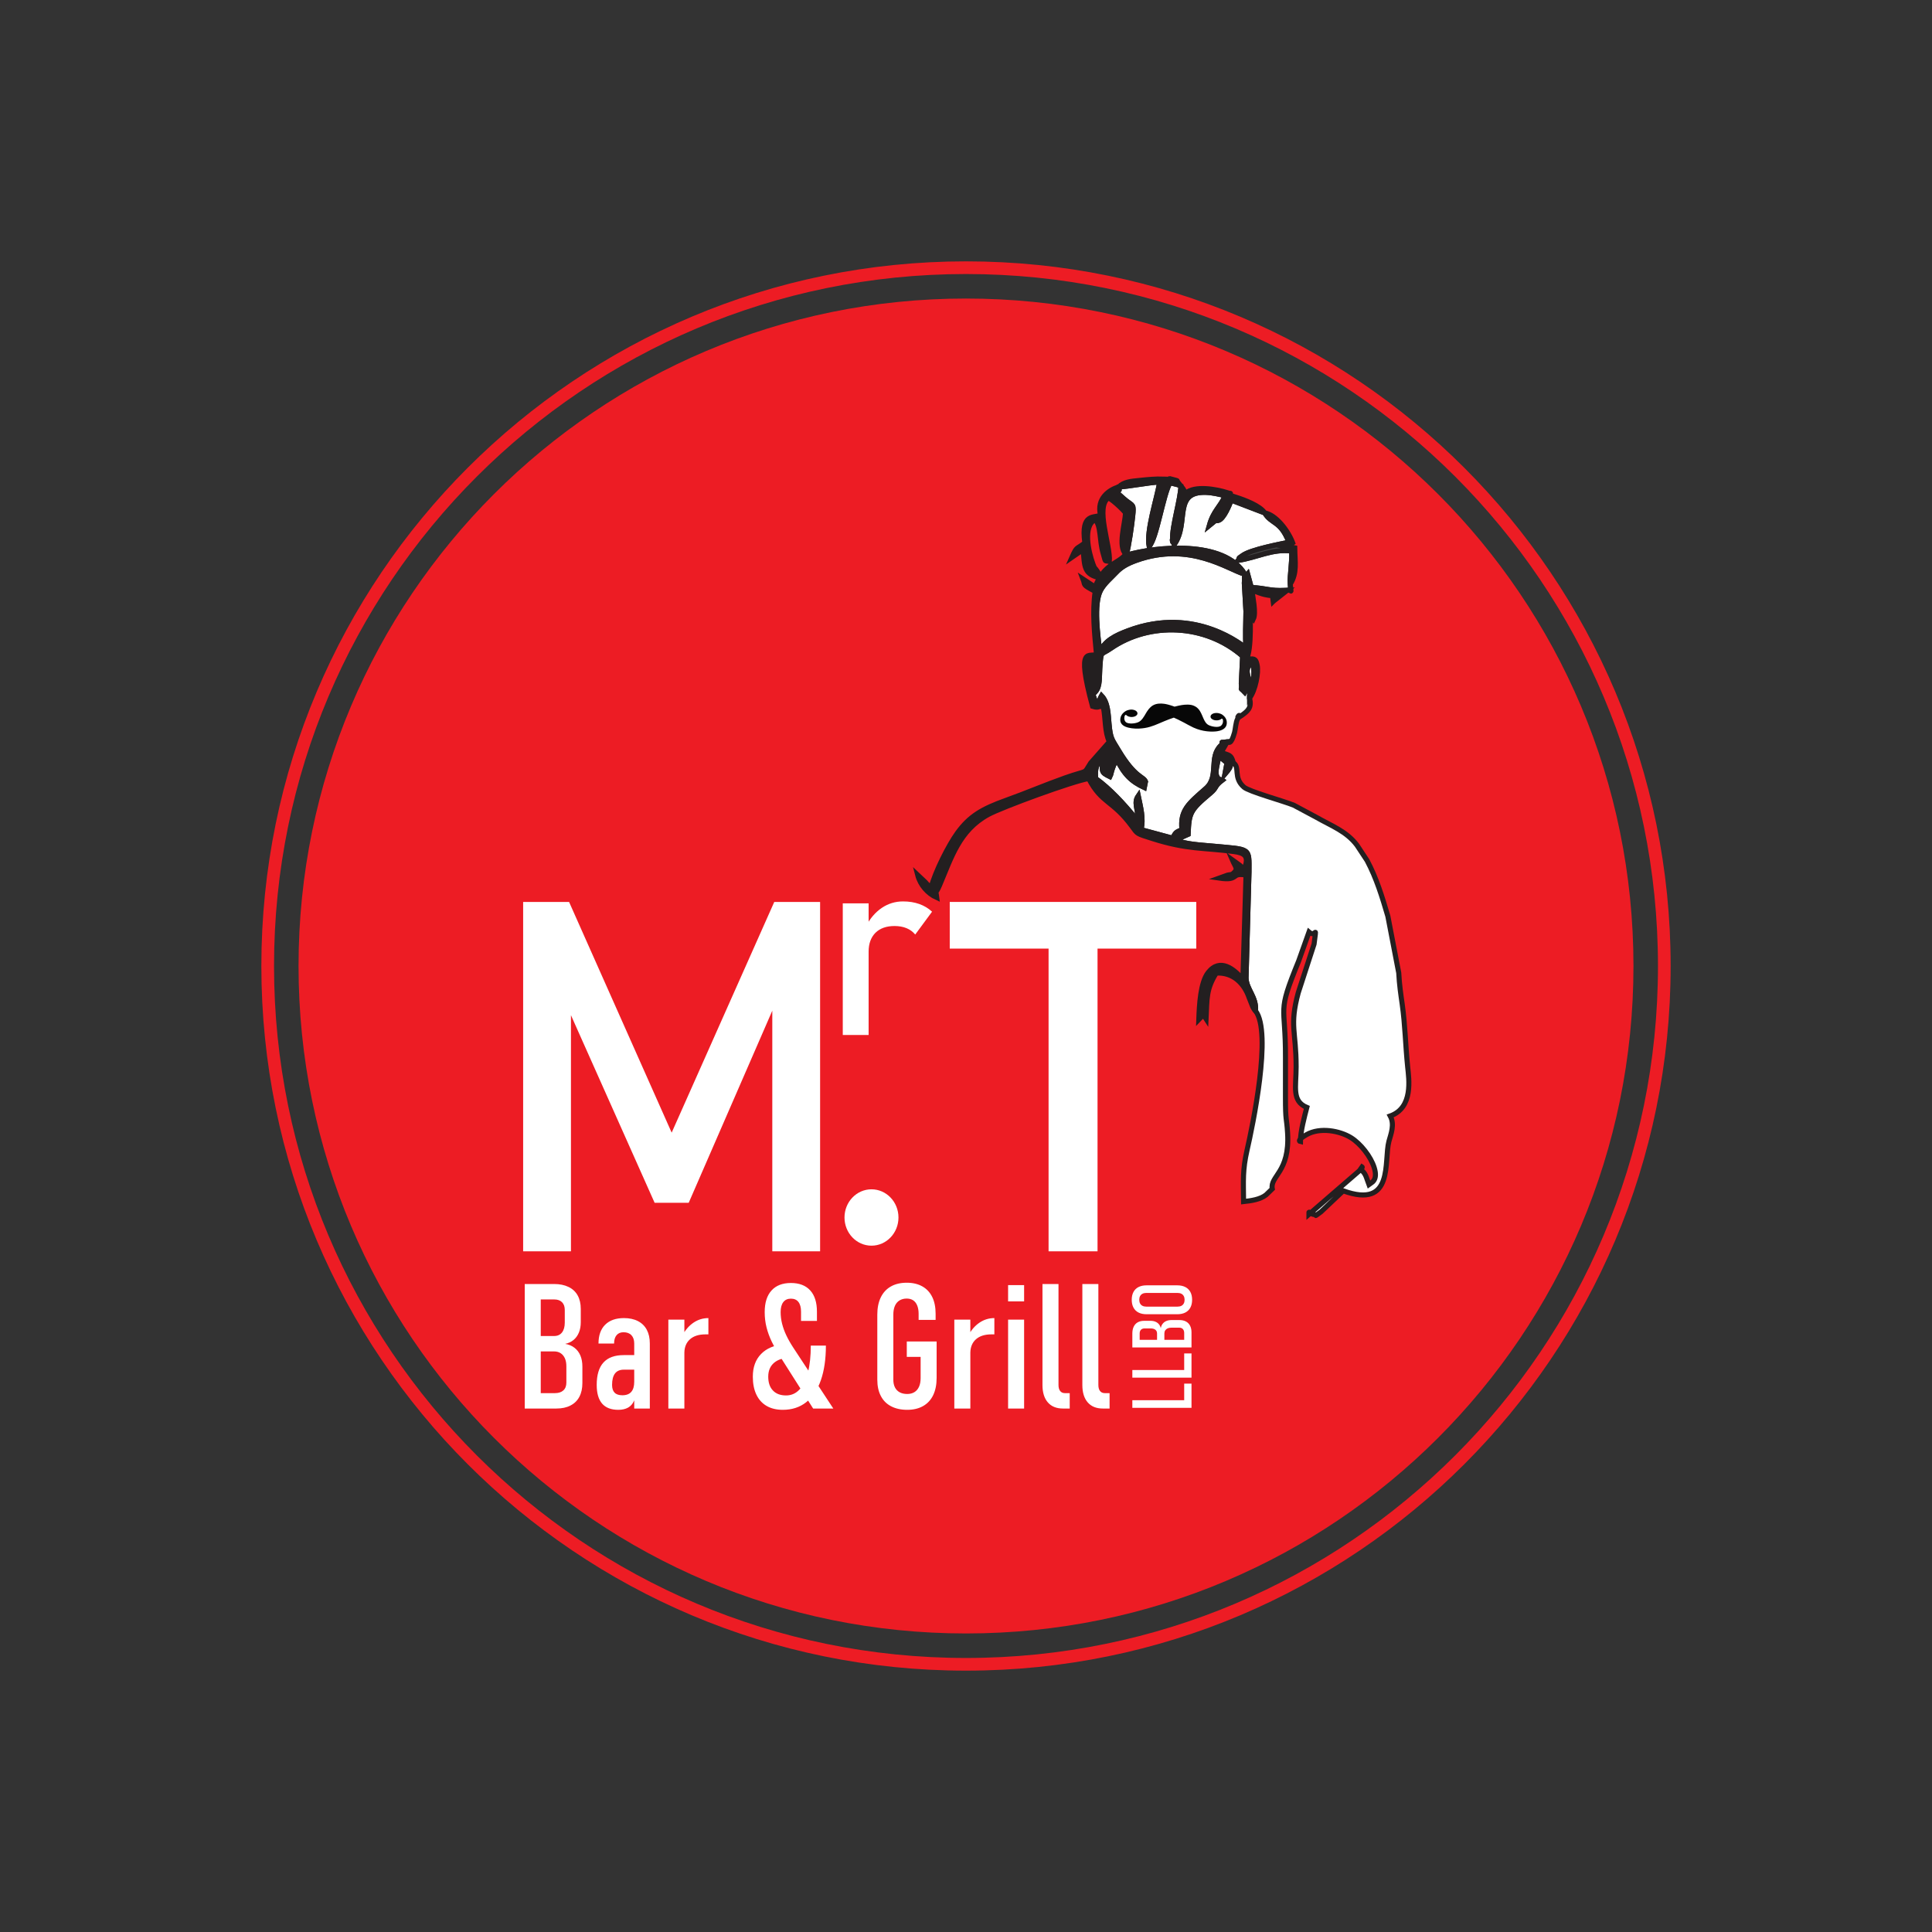 <svg xmlns="http://www.w3.org/2000/svg" xmlns:xlink="http://www.w3.org/1999/xlink" version="1.1" width="216" height="216" viewBox="0 0 216 216">
<rect x="0" y="0" width="216" height="216" fill="#333333" stroke="none"/>
<g id="layer_1" data-name="Layer 1">
<path transform="matrix(1,0,0,-1,0,216)" d="M108 182.624C149.214 182.624 182.624 149.214 182.624 108 182.624 66.787 149.214 33.377 108 33.377 66.787 33.377 33.377 66.787 33.377 108 33.377 149.214 66.787 182.624 108 182.624" fill="#ed1c24" fill-rule="evenodd"/>
<path transform="matrix(1,0,0,-1,0,216)" d="M86.564 115.162H91.689V76.101H86.344V105.351L86.619 103.636 77 81.53H73.186L63.568 103.096 63.833 105.351V76.101H58.488V115.162H63.623L75.093 89.369Z" fill="#ffffff"/>
<path transform="matrix(1,0,0,-1,0,216)" d="M94.223 115.006H97.113V100.285H94.223ZM102.322 111.516C102.066 111.831 101.741 112.068 101.354 112.228 100.967 112.388 100.522 112.47 100.008 112.47 99.093 112.47 98.382 112.213 97.873 111.71 97.37 111.201 97.113 110.5 97.113 109.604L96.818 112.441C97.273 113.317 97.859 113.999 98.575 114.489 99.297 114.978 100.091 115.22 100.957 115.22 101.63 115.22 102.24 115.123 102.782 114.929 103.325 114.735 103.799 114.45 104.205 114.072Z" fill="#ffffff"/>
<path transform="matrix(1,0,0,-1,0,216)" d="M59.798 60.246H62.049C62.451 60.246 62.764 60.35 62.985 60.553 63.21 60.759 63.32 61.047 63.32 61.426V63.243C63.32 63.596 63.265 63.897 63.153 64.145 63.037 64.394 62.879 64.583 62.677 64.714 62.471 64.844 62.229 64.91 61.953 64.91H59.798V66.632H61.953C62.332 66.632 62.622 66.763 62.831 67.027 63.037 67.289 63.143 67.659 63.143 68.135V69.553C63.143 69.923 63.037 70.21 62.831 70.417 62.622 70.619 62.338 70.72 61.972 70.72H59.798V72.446H61.946C62.573 72.446 63.111 72.338 63.561 72.119 64.012 71.904 64.352 71.586 64.584 71.168 64.816 70.75 64.931 70.246 64.931 69.658V68.184C64.931 67.75 64.864 67.364 64.725 67.027 64.587 66.688 64.387 66.41 64.127 66.194 63.866 65.975 63.551 65.828 63.188 65.753 63.59 65.687 63.937 65.544 64.223 65.321 64.513 65.099 64.735 64.808 64.886 64.455 65.034 64.103 65.111 63.687 65.111 63.217V61.377C65.111 60.773 64.999 60.256 64.77 59.831 64.545 59.406 64.214 59.083 63.776 58.861 63.342 58.635 62.815 58.524 62.2 58.524H59.798ZM58.666 72.446H60.457V58.524H58.666ZM70.907 65.792C70.907 66.194 70.801 66.504 70.592 66.724 70.38 66.945 70.088 67.053 69.711 67.053 69.376 67.053 69.119 66.945 68.933 66.724 68.749 66.504 68.656 66.194 68.656 65.792H66.913C66.913 66.697 67.16 67.397 67.656 67.893 68.154 68.387 68.852 68.636 69.759 68.636 70.367 68.636 70.888 68.524 71.322 68.299 71.757 68.076 72.085 67.753 72.313 67.328 72.538 66.903 72.651 66.391 72.651 65.792V58.524H70.907ZM69.125 58.38C68.322 58.38 67.72 58.612 67.318 59.073 66.916 59.537 66.713 60.233 66.713 61.168 66.713 62.282 66.964 63.119 67.469 63.671 67.971 64.223 68.727 64.498 69.74 64.498H70.991L71.123 62.87H69.749C69.309 62.87 68.977 62.73 68.759 62.446 68.54 62.161 68.431 61.733 68.431 61.168 68.431 60.776 68.524 60.488 68.717 60.295 68.907 60.102 69.196 60.008 69.579 60.008 70.026 60.008 70.357 60.135 70.576 60.386 70.798 60.639 70.907 61.017 70.907 61.521L71.107 60.602C71.1 60.109 71.023 59.697 70.875 59.367 70.728 59.034 70.508 58.789 70.216 58.625 69.923 58.462 69.56 58.38 69.125 58.38ZM74.722 68.462H76.514V58.524H74.722ZM79.199 66.815C79.154 66.815 79.106 66.815 79.052 66.815 79 66.815 78.936 66.815 78.858 66.815 78.131 66.815 77.562 66.635 77.151 66.276 76.739 65.913 76.526 65.416 76.514 64.786L76.314 66.73C76.636 67.328 77.044 67.796 77.546 68.132 78.045 68.466 78.594 68.636 79.199 68.636ZM87.256 64.279C86.867 64.89 86.546 65.462 86.289 65.988 86.034 66.514 85.838 67.05 85.7 67.596 85.561 68.142 85.494 68.711 85.494 69.305 85.494 70.351 85.745 71.155 86.253 71.717 86.758 72.279 87.482 72.56 88.424 72.56 89.361 72.56 90.081 72.283 90.582 71.733 91.085 71.181 91.335 70.387 91.335 69.351V68.318H89.557V69.351C89.557 69.825 89.46 70.185 89.267 70.436 89.077 70.684 88.794 70.809 88.424 70.809 88.054 70.809 87.768 70.678 87.572 70.42 87.372 70.161 87.276 69.789 87.276 69.305 87.276 68.871 87.331 68.436 87.44 68.001 87.55 67.57 87.707 67.132 87.916 66.694 88.122 66.259 88.382 65.802 88.698 65.321L93.165 58.524H90.91ZM88.463 64.211C87.646 64.211 87.012 64.027 86.562 63.655 86.115 63.285 85.89 62.763 85.89 62.086 85.89 61.423 86.063 60.906 86.415 60.54 86.761 60.171 87.254 59.988 87.887 59.988 88.472 59.988 88.968 60.207 89.379 60.645 89.792 61.083 90.107 61.717 90.322 62.55 90.541 63.383 90.647 64.387 90.647 65.56H92.336C92.336 64.047 92.145 62.753 91.769 61.678 91.393 60.602 90.843 59.785 90.126 59.223 89.405 58.661 88.537 58.38 87.521 58.38 86.816 58.38 86.212 58.524 85.71 58.815 85.208 59.105 84.825 59.53 84.561 60.086 84.297 60.639 84.166 61.308 84.166 62.086 84.166 63.145 84.471 63.991 85.089 64.622 85.703 65.256 86.575 65.619 87.697 65.714ZM104.716 66.021V61.952C104.716 61.197 104.587 60.556 104.33 60.02 104.073 59.488 103.7 59.083 103.204 58.801 102.712 58.521 102.12 58.38 101.429 58.38 100.724 58.38 100.123 58.514 99.621 58.779 99.116 59.043 98.737 59.426 98.476 59.932 98.212 60.436 98.084 61.044 98.084 61.75V69.018C98.084 69.769 98.212 70.413 98.47 70.946 98.727 71.478 99.103 71.887 99.595 72.168 100.091 72.449 100.683 72.59 101.371 72.59 102.049 72.59 102.632 72.452 103.114 72.181 103.6 71.91 103.97 71.514 104.224 70.995 104.478 70.475 104.603 69.851 104.603 69.122V68.433H102.703V69.122C102.703 69.482 102.648 69.786 102.545 70.041 102.442 70.299 102.29 70.492 102.095 70.623 101.895 70.753 101.654 70.819 101.371 70.819 101.058 70.819 100.788 70.746 100.56 70.606 100.335 70.465 100.165 70.263 100.049 69.995 99.933 69.727 99.875 69.4 99.875 69.018V61.75C99.875 61.413 99.936 61.122 100.058 60.883 100.181 60.645 100.357 60.462 100.589 60.338 100.824 60.213 101.101 60.151 101.429 60.151 101.744 60.151 102.011 60.22 102.233 60.357 102.458 60.495 102.628 60.697 102.748 60.962 102.867 61.226 102.927 61.547 102.927 61.923V64.299H101.38V66.021ZM106.694 68.462H108.486V58.524H106.694ZM111.171 66.815C111.126 66.815 111.078 66.815 111.024 66.815 110.972 66.815 110.908 66.815 110.83 66.815 110.103 66.815 109.534 66.635 109.122 66.276 108.711 65.913 108.498 65.416 108.486 64.786L108.287 66.73C108.608 67.328 109.016 67.796 109.518 68.132 110.017 68.466 110.567 68.636 111.171 68.636ZM112.706 72.322H114.497V70.501H112.706ZM112.706 68.462H114.497V58.524H112.706ZM118.341 61.158C118.341 60.87 118.402 60.645 118.524 60.488 118.646 60.328 118.823 60.246 119.058 60.246H119.596V58.524H118.84C118.113 58.524 117.546 58.753 117.147 59.214 116.749 59.674 116.549 60.321 116.549 61.158V72.446H118.341ZM122.799 61.158C122.799 60.87 122.86 60.645 122.982 60.488 123.105 60.328 123.282 60.246 123.517 60.246H124.053V58.524H123.298C122.571 58.524 122.005 58.753 121.606 59.214 121.207 59.674 121.008 60.321 121.008 61.158V72.446H122.799Z" fill="#ffffff"/>
<path transform="matrix(1,0,0,-1,0,216)" d="M117.232 111.962H122.706V76.101H117.232ZM106.183 115.162H133.745V109.945H106.183Z" fill="#ffffff"/>
<path transform="matrix(1,0,0,-1,0,216)" d="M97.433 83.034C99.1 83.034 100.45 81.623 100.45 79.883 100.45 78.143 99.1 76.732 97.433 76.732 95.767 76.732 94.416 78.143 94.416 79.883 94.416 81.623 95.767 83.034 97.433 83.034" fill="#ffffff" fill-rule="evenodd"/>
<path transform="matrix(1,0,0,-1,0,216)" d="M126.597 58.602V59.454H133.212V58.602ZM132.394 59.06V61.308H133.212V59.06ZM126.597 61.978V62.83H133.212V61.978ZM132.394 62.435V64.683H133.212V62.435ZM132.394 65.892V66.961C132.394 67.153 132.344 67.301 132.248 67.406 132.15 67.513 132.013 67.565 131.833 67.565H130.97C130.802 67.565 130.659 67.539 130.541 67.486 130.423 67.431 130.333 67.356 130.271 67.26 130.209 67.162 130.178 67.047 130.178 66.916V65.892H129.36V66.916C129.36 67.096 129.297 67.234 129.172 67.333 129.047 67.431 128.872 67.481 128.645 67.481H127.971C127.796 67.481 127.659 67.431 127.561 67.333 127.465 67.234 127.417 67.099 127.417 66.925V65.892H126.597V66.913C126.597 67.211 126.649 67.466 126.752 67.68 126.855 67.894 127.006 68.056 127.204 68.166 127.403 68.276 127.642 68.331 127.922 68.331H128.622C128.828 68.331 129.012 68.299 129.172 68.233 129.333 68.168 129.465 68.073 129.567 67.949 129.672 67.825 129.741 67.675 129.777 67.503 129.808 67.694 129.876 67.859 129.982 67.995 130.088 68.132 130.226 68.238 130.393 68.31 130.561 68.38 130.758 68.417 130.982 68.417H131.856C132.144 68.417 132.389 68.363 132.591 68.254 132.793 68.147 132.946 67.99 133.052 67.782 133.159 67.576 133.212 67.325 133.212 67.034V65.892ZM126.597 65.354V66.205H133.212V65.354ZM133.28 70.683C133.28 70.342 133.215 70.05 133.085 69.809 132.954 69.567 132.765 69.382 132.517 69.255 132.268 69.129 131.968 69.066 131.62 69.066H128.19C127.838 69.066 127.538 69.129 127.29 69.255 127.04 69.382 126.852 69.567 126.723 69.809 126.594 70.05 126.529 70.342 126.529 70.683 126.529 71.022 126.594 71.314 126.723 71.556 126.852 71.797 127.04 71.982 127.29 72.109 127.538 72.235 127.838 72.298 128.19 72.298H131.62C131.968 72.298 132.268 72.235 132.517 72.109 132.765 71.982 132.954 71.797 133.085 71.556 133.215 71.314 133.28 71.022 133.28 70.683ZM132.439 70.683C132.439 70.844 132.408 70.981 132.345 71.097 132.283 71.211 132.194 71.299 132.076 71.359 131.956 71.418 131.814 71.449 131.647 71.449H128.162C127.996 71.449 127.854 71.418 127.735 71.359 127.616 71.299 127.526 71.211 127.463 71.097 127.401 70.981 127.37 70.844 127.37 70.683 127.37 70.521 127.401 70.383 127.463 70.269 127.526 70.153 127.616 70.066 127.735 70.006 127.854 69.946 127.996 69.917 128.162 69.917H131.647C131.814 69.917 131.956 69.946 132.076 70.006 132.194 70.066 132.283 70.153 132.345 70.269 132.408 70.383 132.439 70.521 132.439 70.683" fill="#ffffff"/>
<path transform="matrix(1,0,0,-1,0,216)" d="M140.369 102.989C142.24 100.565 140.042 90.109 139.425 87.422 138.913 85.191 139.012 84.01 139.033 81.661 139.86 81.749 140.892 81.893 141.545 82.41L142.241 83.085C141.974 84.531 144.216 84.929 143.956 89.299 143.844 91.183 143.713 90.471 143.716 93.384 143.718 94.82 143.711 96.256 143.718 97.692 143.75 103.937 142.705 102.473 145.188 108.546L146.346 111.793C147.149 111.096 147.2 112.85 146.914 110.449L145.145 105.004C144.143 101.281 144.913 100.747 144.909 96.731 144.907 94.456 144.403 92.908 146.105 92.188 145.847 91.186 145.388 89.513 145.388 88.362 145.388 88.362 144.873 88.459 146.068 89.142 147.573 90.002 149.788 89.582 151.042 88.806 152.107 88.146 153.254 86.702 153.639 85.46 154.11 83.944 153.241 83.743 153.041 83.582 152.753 84.329 152.715 84.854 152.085 85.256L152.281 85.535C152.329 85.503 152.293 85.361 151.711 84.875L146.344 80.235C146.346 80.708 146.272 80.375 146.822 80.234 147.383 80.192 146.729 79.838 147.69 80.52L150.171 82.865C155.911 80.787 154.691 86.204 155.285 88.407 155.502 89.213 155.948 90.275 155.431 91.233 158.022 92.159 157.518 95.354 157.379 96.718 157.12 99.248 157.107 101.321 156.766 103.742 156.622 104.761 156.449 105.89 156.381 107.232L155.163 113.568C154.528 115.736 153.886 117.831 152.837 119.799L151.713 121.503C150.539 123.064 148.889 123.645 147.157 124.633L144.647 125.976C143.488 126.45 139.647 127.499 139.078 127.993 137.841 129.069 138.666 130.217 137.889 130.715 137.201 130.278 137.989 130.651 136.948 129.448L137.182 130.719 136.274 131.483C136.199 131.001 135.968 130.203 135.957 129.708 135.938 128.891 136.476 128.813 136.48 128.823 136.498 128.867 136.588 128.799 136.633 128.77 135.72 128.071 136.093 127.978 135.343 127.349 133.023 125.403 132.932 125.127 132.833 122.723L131.436 122.101C132.476 121.601 134.254 121.529 135.589 121.402 139.858 120.996 139.647 121.292 139.639 118.523L139.308 106.662C139.35 105.369 140.494 104.55 140.369 102.989Z" fill="#ffffff" fill-rule="evenodd"/>
<path transform="matrix(1,0,0,-1,0,216)" stroke-width=".567" stroke-linecap="butt" stroke-miterlimit="22.926" stroke-linejoin="miter" fill="none" stroke="#231f20" d="M140.369 102.989C142.24 100.565 140.042 90.109 139.425 87.422 138.913 85.191 139.012 84.01 139.033 81.661 139.86 81.749 140.892 81.893 141.545 82.41L142.241 83.085C141.974 84.531 144.216 84.929 143.956 89.299 143.844 91.183 143.713 90.471 143.716 93.384 143.718 94.82 143.711 96.256 143.718 97.692 143.75 103.937 142.705 102.473 145.188 108.546L146.346 111.793C147.149 111.096 147.2 112.85 146.914 110.449L145.145 105.004C144.143 101.281 144.913 100.747 144.909 96.731 144.907 94.456 144.403 92.908 146.105 92.188 145.847 91.186 145.388 89.513 145.388 88.362 145.388 88.362 144.873 88.459 146.068 89.142 147.573 90.002 149.788 89.582 151.042 88.806 152.107 88.146 153.254 86.702 153.639 85.46 154.11 83.944 153.241 83.743 153.041 83.582 152.753 84.329 152.715 84.854 152.085 85.256L152.281 85.535C152.329 85.503 152.293 85.361 151.711 84.875L146.344 80.235C146.346 80.708 146.272 80.375 146.822 80.234 147.383 80.192 146.729 79.838 147.69 80.52L150.171 82.865C155.911 80.787 154.691 86.204 155.285 88.407 155.502 89.213 155.948 90.275 155.431 91.233 158.022 92.159 157.518 95.354 157.379 96.718 157.12 99.248 157.107 101.321 156.766 103.742 156.622 104.761 156.449 105.89 156.381 107.232L155.163 113.568C154.528 115.736 153.886 117.831 152.837 119.799L151.713 121.503C150.539 123.064 148.889 123.645 147.157 124.633L144.647 125.976C143.488 126.45 139.647 127.499 139.078 127.993 137.841 129.069 138.666 130.217 137.889 130.715 137.201 130.278 137.989 130.651 136.948 129.448L137.182 130.719 136.274 131.483C136.199 131.001 135.968 130.203 135.957 129.708 135.938 128.891 136.476 128.813 136.48 128.823 136.498 128.867 136.588 128.799 136.633 128.77 135.72 128.071 136.093 127.978 135.343 127.349 133.023 125.403 132.932 125.127 132.833 122.723L131.436 122.101C132.476 121.601 134.254 121.529 135.589 121.402 139.858 120.996 139.647 121.292 139.639 118.523L139.308 106.662C139.35 105.369 140.494 104.55 140.369 102.989Z"/>
<path transform="matrix(1,0,0,-1,0,216)" d="M137.21 133.063C137.37 133.048 137.606 132.634 138.023 134.104 138.114 134.426 138.165 135.285 138.362 135.622 138.965 136.654 137.816 135.269 138.819 136.012 139.406 136.447 140.012 136.832 139.692 137.941 139.671 139.408 140.681 140.645 139.889 142.01 138.747 140.605 140.25 140.334 139.171 138.605 138.515 139.299 138.899 138.619 138.779 139.594L138.93 142.638C134.764 146.282 128.513 146.507 124.175 143.508 123.094 142.761 123.11 143.234 122.993 141.79 122.864 140.196 123.037 139.288 122.448 138.636 122.178 139.711 122.467 141.788 122.02 142.508 121.271 141.527 122.096 138.098 122.65 137.247 123.233 137.84 122.763 137.535 123.153 138.214 123.884 137.444 123.889 136.169 123.992 135.054 124.146 133.393 124.297 133.373 125.062 132.092 126.886 129.039 127.829 129.201 128.067 128.619L127.935 127.956C126.489 128.634 125.683 129.407 124.844 131.15 124.254 130.071 124.18 129.282 124.109 129.164 122.987 129.713 123.26 129.693 123.281 131.336 122.567 130.543 122.408 130.111 122.498 128.961 124.097 127.815 125.654 126.109 126.897 124.59 127.132 124.303 127.074 124.348 127.289 124.148 127.189 125.71 126.751 126.267 127.257 127.009 127.507 125.786 127.879 124.488 127.562 123.244L131.107 122.284C131.477 123.073 131.582 122.948 132.147 123.25 131.921 125.419 132.899 126.162 134.831 127.858 136.326 129.169 135.117 131.321 136.485 132.641 137.108 133.242 136.014 132.884 137.21 133.063Z" fill="#ffffff" fill-rule="evenodd"/>
<path transform="matrix(1,0,0,-1,0,216)" stroke-width=".567" stroke-linecap="butt" stroke-miterlimit="22.926" stroke-linejoin="miter" fill="none" stroke="#231f20" d="M137.21 133.063C137.37 133.048 137.606 132.634 138.023 134.104 138.114 134.426 138.165 135.285 138.362 135.622 138.965 136.654 137.816 135.269 138.819 136.012 139.406 136.447 140.012 136.832 139.692 137.941 139.671 139.408 140.681 140.645 139.889 142.01 138.747 140.605 140.25 140.334 139.171 138.605 138.515 139.299 138.899 138.619 138.779 139.594L138.93 142.638C134.764 146.282 128.513 146.507 124.175 143.508 123.094 142.761 123.11 143.234 122.993 141.79 122.864 140.196 123.037 139.288 122.448 138.636 122.178 139.711 122.467 141.788 122.02 142.508 121.271 141.527 122.096 138.098 122.65 137.247 123.233 137.84 122.763 137.535 123.153 138.214 123.884 137.444 123.889 136.169 123.992 135.054 124.146 133.393 124.297 133.373 125.062 132.092 126.886 129.039 127.829 129.201 128.067 128.619L127.935 127.956C126.489 128.634 125.683 129.407 124.844 131.15 124.254 130.071 124.18 129.282 124.109 129.164 122.987 129.713 123.26 129.693 123.281 131.336 122.567 130.543 122.408 130.111 122.498 128.961 124.097 127.815 125.654 126.109 126.897 124.59 127.132 124.303 127.074 124.348 127.289 124.148 127.189 125.71 126.751 126.267 127.257 127.009 127.507 125.786 127.879 124.488 127.562 123.244L131.107 122.284C131.477 123.073 131.582 122.948 132.147 123.25 131.921 125.419 132.899 126.162 134.831 127.858 136.326 129.169 135.117 131.321 136.485 132.641 137.108 133.242 136.014 132.884 137.21 133.063Z"/>
<path transform="matrix(1,0,0,-1,0,216)" d="M125.075 161.558C124.879 160.947 125.485 161.501 124.787 160.952 124.971 160.878 125.526 160.317 125.919 160.01 126.669 159.425 126.78 159.638 126.639 158.32 126.521 157.215 126.211 154.977 125.908 153.92 129.221 154.905 136.882 155.65 139.171 151.806 137.333 152.305 133.049 155.52 127.012 153.342 126.067 153.001 125.357 152.618 124.778 151.99 124.266 151.435 123.43 150.759 123.027 149.965 122.25 148.435 122.736 144.923 122.965 143.058 123.445 144.363 124.752 144.962 126.076 145.466 133.771 148.395 139.125 143.603 139.31 143.57 139.198 144.899 139.292 146.307 139.299 147.659L139.117 150.805C139.213 152.012 138.922 151.163 139.488 151.815L139.896 150.319C141.639 150.232 141.913 149.909 143.689 149.996 143.751 149.999 143.845 150.01 143.923 150.012 144.401 150.129 144.389 149.415 144.248 150.686 144.19 151.816 144.488 153.093 144.406 154.393 142.264 154.685 140.473 153.646 138.437 153.355 138.738 153.747 138.221 153.402 138.947 153.907 139.88 154.556 143.057 155.158 144.109 155.377 143.165 157.828 142.172 157.362 141.395 158.656L137.645 160.091C137.476 159.581 136.825 158.02 136.257 157.835 135.509 157.592 136.743 158.493 135.204 157.247 135.678 158.936 136.412 159.276 136.985 160.593 136.339 160.731 135.582 160.924 134.849 160.95 131.068 161.085 132.994 157.527 131.282 155.125L131.155 155.407C130.958 156.264 131.169 154.765 131.103 155.74 131.012 157.055 132.009 160.253 132.026 161.656L131.654 161.817 130.804 162.033C130.002 160.612 129.317 155.79 128.472 154.913 128.141 156.666 129.35 160.259 129.664 162.124 128.102 162.01 126.284 161.625 125.075 161.558Z" fill="#ffffff" fill-rule="evenodd"/>
<path transform="matrix(1,0,0,-1,0,216)" stroke-width=".567" stroke-linecap="butt" stroke-miterlimit="22.926" stroke-linejoin="miter" fill="none" stroke="#231f20" d="M125.075 161.558C124.879 160.947 125.485 161.501 124.787 160.952 124.971 160.878 125.526 160.317 125.919 160.01 126.669 159.425 126.78 159.638 126.639 158.32 126.521 157.215 126.211 154.977 125.908 153.92 129.221 154.905 136.882 155.65 139.171 151.806 137.333 152.305 133.049 155.52 127.012 153.342 126.067 153.001 125.357 152.618 124.778 151.99 124.266 151.435 123.43 150.759 123.027 149.965 122.25 148.435 122.736 144.923 122.965 143.058 123.445 144.363 124.752 144.962 126.076 145.466 133.771 148.395 139.125 143.603 139.31 143.57 139.198 144.899 139.292 146.307 139.299 147.659L139.117 150.805C139.213 152.012 138.922 151.163 139.488 151.815L139.896 150.319C141.639 150.232 141.913 149.909 143.689 149.996 143.751 149.999 143.845 150.01 143.923 150.012 144.401 150.129 144.389 149.415 144.248 150.686 144.19 151.816 144.488 153.093 144.406 154.393 142.264 154.685 140.473 153.646 138.437 153.355 138.738 153.747 138.221 153.402 138.947 153.907 139.88 154.556 143.057 155.158 144.109 155.377 143.165 157.828 142.172 157.362 141.395 158.656L137.645 160.091C137.476 159.581 136.825 158.02 136.257 157.835 135.509 157.592 136.743 158.493 135.204 157.247 135.678 158.936 136.412 159.276 136.985 160.593 136.339 160.731 135.582 160.924 134.849 160.95 131.068 161.085 132.994 157.527 131.282 155.125L131.155 155.407C130.958 156.264 131.169 154.765 131.103 155.74 131.012 157.055 132.009 160.253 132.026 161.656L131.654 161.817 130.804 162.033C130.002 160.612 129.317 155.79 128.472 154.913 128.141 156.666 129.35 160.259 129.664 162.124 128.102 162.01 126.284 161.625 125.075 161.558Z"/>
<path transform="matrix(1,0,0,-1,0,216)" d="M102.596 118.178C102.887 117.05 103.715 116.112 104.73 115.651 104.597 116.757 104.518 115.782 105.04 117.013 106.368 120.137 107.241 123.163 110.475 124.933 111.971 125.752 120.04 128.711 121.718 128.958 123.179 126.136 124.372 126.584 126.568 123.6 127.202 122.739 127.024 122.828 128.85 122.246 132.746 121.007 134.474 121.254 137.947 120.797 139.131 120.641 139.645 120.3 139.172 119.014 138.125 119.198 139.059 118.986 138.543 119.312L137.772 119.867C138.119 119.057 138.471 118.865 137.893 118.37 137.626 118.142 137.528 118.237 137.26 118.165L136.318 117.827C138.623 117.485 137.536 118.479 139.306 118.166L138.958 106.492C137.989 107.647 136.403 108.953 135.08 107.271 134.207 106.162 134.085 103.616 134.029 102.033 134.499 102.534 134.3 102.137 134.521 102.941 134.588 103.184 134.557 103.748 134.554 104.015 134.307 103.38 134.486 102.603 134.84 102.071 134.952 104.381 134.837 105.377 135.973 107.21 137.822 107.312 139.093 106.112 139.668 104.425L140.076 103.398C140.289 103.019 140.292 103.065 140.369 102.989 140.494 104.55 139.35 105.369 139.308 106.662L139.639 118.523C139.647 121.292 139.858 120.996 135.589 121.402 134.254 121.529 132.476 121.601 131.436 122.101L132.833 122.723C132.932 125.127 133.023 125.403 135.343 127.349 136.093 127.978 135.72 128.071 136.633 128.77 136.588 128.799 136.498 128.867 136.48 128.823 136.476 128.813 135.938 128.891 135.957 129.708 135.968 130.203 136.199 131.001 136.274 131.483L137.182 130.719 136.948 129.448C137.989 130.651 137.201 130.278 137.889 130.715 137.65 131.675 137.42 131.521 136.532 131.879L137.21 133.063C136.014 132.884 137.108 133.242 136.485 132.641 135.117 131.321 136.326 129.169 134.831 127.858 132.899 126.162 131.921 125.419 132.147 123.25 131.582 122.948 131.477 123.073 131.107 122.284L127.562 123.244C127.879 124.488 127.507 125.786 127.257 127.009 126.751 126.267 127.189 125.71 127.289 124.148 127.074 124.348 127.132 124.303 126.897 124.59 125.654 126.109 124.097 127.815 122.498 128.961 122.408 130.111 122.567 130.543 123.281 131.336 123.26 129.693 122.987 129.713 124.109 129.164 124.18 129.282 124.254 130.071 124.844 131.15 125.683 129.407 126.489 128.634 127.935 127.956L128.067 128.619C127.829 129.201 126.886 129.039 125.062 132.092 124.297 133.373 124.146 133.393 123.992 135.054 123.889 136.169 123.884 137.444 123.153 138.214 122.763 137.535 123.233 137.84 122.65 137.247 122.096 138.098 121.271 141.527 122.02 142.508 122.467 141.788 122.178 139.711 122.448 138.636 123.037 139.288 122.864 140.196 122.993 141.79 123.11 143.234 123.094 142.761 124.175 143.508 128.513 146.507 134.764 146.282 138.93 142.638L138.779 139.594C138.899 138.619 138.515 139.299 139.171 138.605 140.25 140.334 138.747 140.605 139.889 142.01 140.681 140.645 139.671 139.408 139.692 137.941 140.375 138.838 140.732 140.837 140.549 141.638 140.423 142.19 140.363 142.43 139.586 142.3 138.594 142.135 139.731 141.576 139.292 142.16 140.024 143.435 139.719 147.218 139.773 149.004L139.837 147.428C140.049 146.649 139.754 147.259 140.129 146.796 140.458 147.468 140.043 149.324 139.964 150.042 142.575 148.882 142.178 149.984 142.347 148.725 142.405 148.777 142.476 148.943 142.507 148.895L143.923 150.012C143.845 150.01 143.751 149.999 143.689 149.996 141.913 149.909 141.639 150.232 139.896 150.319L139.488 151.815C138.922 151.163 139.213 152.012 139.117 150.805L139.299 147.659C139.292 146.307 139.198 144.899 139.31 143.57 139.125 143.603 133.771 148.395 126.076 145.466 124.752 144.962 123.445 144.363 122.965 143.058 122.736 144.923 122.25 148.435 123.027 149.965 123.43 150.759 124.266 151.435 124.778 151.99 125.357 152.618 126.067 153.001 127.012 153.342 133.049 155.52 137.333 152.305 139.171 151.806 136.882 155.65 129.221 154.905 125.908 153.92 126.211 154.977 126.521 157.215 126.639 158.32 126.78 159.638 126.669 159.425 125.919 160.01 125.526 160.317 124.971 160.878 124.787 160.952 125.485 161.501 124.879 160.947 125.075 161.558 124.023 161.255 122.578 160.273 123.04 158.418 122.397 158.015 120.814 158.764 121.288 155.31 120.326 154.532 120.418 154.99 119.845 153.692L121.095 154.556C121.278 152.68 121.123 151.721 123.123 151.374 123.095 151.452 123.033 151.637 123.008 151.595L122.655 152.166C122.34 152.64 122.435 152.29 122.199 152.923 121.669 154.347 121.049 157.196 122.435 157.907 123.119 157.208 122.895 155.604 123.339 154.11 123.658 153.039 123.439 153.38 124.031 153.228 124.158 155.046 122.444 159.28 123.898 160.333 124.134 160.331 125.415 159.201 125.837 158.657 125.781 157.423 124.961 154.898 125.867 154.041 124.952 152.89 123.487 153.066 122.435 150.366L121.082 151.26C121.366 150.531 120.928 150.684 122.444 149.885 122.113 147.547 122.367 145.181 122.585 142.877 121.919 142.356 120.214 144.175 122.147 137.033 123.027 136.741 122.784 137.248 123.364 136.9 123.615 135.661 123.502 134.128 124.033 133.074L121.935 130.69C121.081 129.352 121.783 129.988 119.081 129.029 116.814 128.226 114.734 127.327 112.507 126.531 109.795 125.563 108.398 124.741 107.043 122.867 106.043 121.484 104.534 118.486 104.096 116.754 104.043 116.79 103.967 116.918 103.945 116.875 103.923 116.832 103.829 116.968 103.799 116.997 103.538 117.256 103.692 117.104 103.427 117.394Z" fill="#231f20" fill-rule="evenodd"/>
<path transform="matrix(1,0,0,-1,0,216)" stroke-width=".567" stroke-linecap="butt" stroke-miterlimit="22.926" stroke-linejoin="miter" fill="none" stroke="#231f20" d="M102.596 118.178C102.887 117.05 103.715 116.112 104.73 115.651 104.597 116.757 104.518 115.782 105.04 117.013 106.368 120.137 107.241 123.163 110.475 124.933 111.971 125.752 120.04 128.711 121.718 128.958 123.179 126.136 124.372 126.584 126.568 123.6 127.202 122.739 127.024 122.828 128.85 122.246 132.746 121.007 134.474 121.254 137.947 120.797 139.131 120.641 139.645 120.3 139.172 119.014 138.125 119.198 139.059 118.986 138.543 119.312L137.772 119.867C138.119 119.057 138.471 118.865 137.893 118.37 137.626 118.142 137.528 118.237 137.26 118.165L136.318 117.827C138.623 117.485 137.536 118.479 139.306 118.166L138.958 106.492C137.989 107.647 136.403 108.953 135.08 107.271 134.207 106.162 134.085 103.616 134.029 102.033 134.499 102.534 134.3 102.137 134.521 102.941 134.588 103.184 134.557 103.748 134.554 104.015 134.307 103.38 134.486 102.603 134.84 102.071 134.952 104.381 134.837 105.377 135.973 107.21 137.822 107.312 139.093 106.112 139.668 104.425L140.076 103.398C140.289 103.019 140.292 103.065 140.369 102.989 140.494 104.55 139.35 105.369 139.308 106.662L139.639 118.523C139.647 121.292 139.858 120.996 135.589 121.402 134.254 121.529 132.476 121.601 131.436 122.101L132.833 122.723C132.932 125.127 133.023 125.403 135.343 127.349 136.093 127.978 135.72 128.071 136.633 128.77 136.588 128.799 136.498 128.867 136.48 128.823 136.476 128.813 135.938 128.891 135.957 129.708 135.968 130.203 136.199 131.001 136.274 131.483L137.182 130.719 136.948 129.448C137.989 130.651 137.201 130.278 137.889 130.715 137.65 131.675 137.42 131.521 136.532 131.879L137.21 133.063C136.014 132.884 137.108 133.242 136.485 132.641 135.117 131.321 136.326 129.169 134.831 127.858 132.899 126.162 131.921 125.419 132.147 123.25 131.582 122.948 131.477 123.073 131.107 122.284L127.562 123.244C127.879 124.488 127.507 125.786 127.257 127.009 126.751 126.267 127.189 125.71 127.289 124.148 127.074 124.348 127.132 124.303 126.897 124.59 125.654 126.109 124.097 127.815 122.498 128.961 122.408 130.111 122.567 130.543 123.281 131.336 123.26 129.693 122.987 129.713 124.109 129.164 124.18 129.282 124.254 130.071 124.844 131.15 125.683 129.407 126.489 128.634 127.935 127.956L128.067 128.619C127.829 129.201 126.886 129.039 125.062 132.092 124.297 133.373 124.146 133.393 123.992 135.054 123.889 136.169 123.884 137.444 123.153 138.214 122.763 137.535 123.233 137.84 122.65 137.247 122.096 138.098 121.271 141.527 122.02 142.508 122.467 141.788 122.178 139.711 122.448 138.636 123.037 139.288 122.864 140.196 122.993 141.79 123.11 143.234 123.094 142.761 124.175 143.508 128.513 146.507 134.764 146.282 138.93 142.638L138.779 139.594C138.899 138.619 138.515 139.299 139.171 138.605 140.25 140.334 138.747 140.605 139.889 142.01 140.681 140.645 139.671 139.408 139.692 137.941 140.375 138.838 140.732 140.837 140.549 141.638 140.423 142.19 140.363 142.43 139.586 142.3 138.594 142.135 139.731 141.576 139.292 142.16 140.024 143.435 139.719 147.218 139.773 149.004L139.837 147.428C140.049 146.649 139.754 147.259 140.129 146.796 140.458 147.468 140.043 149.324 139.964 150.042 142.575 148.882 142.178 149.984 142.347 148.725 142.405 148.777 142.476 148.943 142.507 148.895L143.923 150.012C143.845 150.01 143.751 149.999 143.689 149.996 141.913 149.909 141.639 150.232 139.896 150.319L139.488 151.815C138.922 151.163 139.213 152.012 139.117 150.805L139.299 147.659C139.292 146.307 139.198 144.899 139.31 143.57 139.125 143.603 133.771 148.395 126.076 145.466 124.752 144.962 123.445 144.363 122.965 143.058 122.736 144.923 122.25 148.435 123.027 149.965 123.43 150.759 124.266 151.435 124.778 151.99 125.357 152.618 126.067 153.001 127.012 153.342 133.049 155.52 137.333 152.305 139.171 151.806 136.882 155.65 129.221 154.905 125.908 153.92 126.211 154.977 126.521 157.215 126.639 158.32 126.78 159.638 126.669 159.425 125.919 160.01 125.526 160.317 124.971 160.878 124.787 160.952 125.485 161.501 124.879 160.947 125.075 161.558 124.023 161.255 122.578 160.273 123.04 158.418 122.397 158.015 120.814 158.764 121.288 155.31 120.326 154.532 120.418 154.99 119.845 153.692L121.095 154.556C121.278 152.68 121.123 151.721 123.123 151.374 123.095 151.452 123.033 151.637 123.008 151.595L122.655 152.166C122.34 152.64 122.435 152.29 122.199 152.923 121.669 154.347 121.049 157.196 122.435 157.907 123.119 157.208 122.895 155.604 123.339 154.11 123.658 153.039 123.439 153.38 124.031 153.228 124.158 155.046 122.444 159.28 123.898 160.333 124.134 160.331 125.415 159.201 125.837 158.657 125.781 157.423 124.961 154.898 125.867 154.041 124.952 152.89 123.487 153.066 122.435 150.366L121.082 151.26C121.366 150.531 120.928 150.684 122.444 149.885 122.113 147.547 122.367 145.181 122.585 142.877 121.919 142.356 120.214 144.175 122.147 137.033 123.027 136.741 122.784 137.248 123.364 136.9 123.615 135.661 123.502 134.128 124.033 133.074L121.935 130.69C121.081 129.352 121.783 129.988 119.081 129.029 116.814 128.226 114.734 127.327 112.507 126.531 109.795 125.563 108.398 124.741 107.043 122.867 106.043 121.484 104.534 118.486 104.096 116.754 104.043 116.79 103.967 116.918 103.945 116.875 103.923 116.832 103.829 116.968 103.799 116.997 103.538 117.256 103.692 117.104 103.427 117.394Z"/>
<path transform="matrix(1,0,0,-1,0,216)" d="M141.395 158.656C140.899 159.447 139.133 160.107 138.216 160.398 137.441 160.644 137.604 160.66 137.355 160.192 137.86 161.235 137.375 160.666 137.26 160.907 135.9 161.335 133.557 161.734 132.549 160.851L132.28 161.338C132.252 161.378 132.183 161.461 132.157 161.497 132.131 161.534 132.068 161.602 132.026 161.656 132.009 160.253 131.012 157.055 131.103 155.74 131.169 154.765 130.958 156.264 131.155 155.407L131.282 155.125C132.994 157.527 131.068 161.085 134.849 160.95 135.582 160.924 136.339 160.731 136.985 160.593 136.412 159.276 135.678 158.936 135.204 157.247 136.743 158.493 135.509 157.592 136.257 157.835 136.825 158.02 137.476 159.581 137.645 160.091Z" fill="#231f20" fill-rule="evenodd"/>
<path transform="matrix(1,0,0,-1,0,216)" stroke-width=".567" stroke-linecap="butt" stroke-miterlimit="22.926" stroke-linejoin="miter" fill="none" stroke="#231f20" d="M141.395 158.656C140.899 159.447 139.133 160.107 138.216 160.398 137.441 160.644 137.604 160.66 137.355 160.192 137.86 161.235 137.375 160.666 137.26 160.907 135.9 161.335 133.557 161.734 132.549 160.851L132.28 161.338C132.252 161.378 132.183 161.461 132.157 161.497 132.131 161.534 132.068 161.602 132.026 161.656 132.009 160.253 131.012 157.055 131.103 155.74 131.169 154.765 130.958 156.264 131.155 155.407L131.282 155.125C132.994 157.527 131.068 161.085 134.849 160.95 135.582 160.924 136.339 160.731 136.985 160.593 136.412 159.276 135.678 158.936 135.204 157.247 136.743 158.493 135.509 157.592 136.257 157.835 136.825 158.02 137.476 159.581 137.645 160.091Z"/>
<path transform="matrix(1,0,0,-1,0,216)" d="M125.075 161.558C126.284 161.625 128.102 162.01 129.664 162.124 129.35 160.259 128.141 156.666 128.472 154.913 129.317 155.79 130.002 160.612 130.804 162.033L131.654 161.817C131.178 162.475 132.256 162.078 130.804 162.478 130.172 162.403 130.313 161.963 129.893 160.52 129.645 159.668 129.406 158.982 129.222 158.195L130.117 162.437C129.163 162.471 128.312 162.38 127.452 162.292 126.443 162.19 125.646 162.133 125.075 161.558Z" fill="#231f20" fill-rule="evenodd"/>
<path transform="matrix(1,0,0,-1,0,216)" stroke-width=".567" stroke-linecap="butt" stroke-miterlimit="22.926" stroke-linejoin="miter" fill="none" stroke="#231f20" d="M125.075 161.558C126.284 161.625 128.102 162.01 129.664 162.124 129.35 160.259 128.141 156.666 128.472 154.913 129.317 155.79 130.002 160.612 130.804 162.033L131.654 161.817C131.178 162.475 132.256 162.078 130.804 162.478 130.172 162.403 130.313 161.963 129.893 160.52 129.645 159.668 129.406 158.982 129.222 158.195L130.117 162.437C129.163 162.471 128.312 162.38 127.452 162.292 126.443 162.19 125.646 162.133 125.075 161.558Z"/>
<path transform="matrix(1,0,0,-1,0,216)" d="M144.248 150.686C145.048 151.966 144.774 153.134 144.753 154.749L143.715 154.914C144.726 155.083 144.229 155.075 144.524 155.31 143.985 156.728 142.621 158.452 141.395 158.656 142.172 157.362 143.165 157.828 144.109 155.377 143.057 155.158 139.88 154.556 138.947 153.907 138.221 153.402 138.738 153.747 138.437 153.355 140.473 153.646 142.264 154.685 144.406 154.393 144.488 153.093 144.19 151.816 144.248 150.686Z" fill="#474747" fill-rule="evenodd"/>
<path transform="matrix(1,0,0,-1,0,216)" stroke-width=".567" stroke-linecap="butt" stroke-miterlimit="22.926" stroke-linejoin="miter" fill="none" stroke="#231f20" d="M144.248 150.686C145.048 151.966 144.774 153.134 144.753 154.749L143.715 154.914C144.726 155.083 144.229 155.075 144.524 155.31 143.985 156.728 142.621 158.452 141.395 158.656 142.172 157.362 143.165 157.828 144.109 155.377 143.057 155.158 139.88 154.556 138.947 153.907 138.221 153.402 138.738 153.747 138.437 153.355 140.473 153.646 142.264 154.685 144.406 154.393 144.488 153.093 144.19 151.816 144.248 150.686Z"/>
<path transform="matrix(1,0,0,-1,0,216)" d="M126.395 135.113C126.223 135.12 126.064 135.155 125.959 135.209 125.701 135.34 125.664 135.682 125.722 135.899 125.74 135.967 125.781 136.087 125.9 136.083 125.921 136.009 126.085 135.926 126.172 135.895 126.3 135.849 126.444 135.827 126.614 135.842 126.824 135.861 126.998 135.936 127.101 136.06 127.255 136.242 127.139 136.47 126.914 136.577 126.758 136.652 126.544 136.687 126.355 136.662 126.312 136.656 126.272 136.646 126.227 136.638 125.979 136.596 125.807 136.489 125.64 136.35 125.423 136.168 125.272 135.899 125.253 135.642 125.238 135.44 125.248 135.289 125.365 135.109 125.576 134.787 126.043 134.647 126.508 134.581 126.603 134.567 126.704 134.564 126.798 134.553 126.924 134.539 127.069 134.538 127.195 134.54 127.248 134.541 127.311 134.543 127.368 134.545 127.779 134.562 128.189 134.627 128.56 134.737 128.901 134.837 129.223 134.964 129.539 135.101L130.188 135.376C130.525 135.522 130.878 135.647 131.234 135.767L131.701 135.554C131.925 135.443 132.149 135.333 132.366 135.215 132.693 135.037 133.017 134.854 133.359 134.691 133.395 134.674 133.435 134.654 133.476 134.637 133.598 134.586 133.724 134.532 133.849 134.488 134.074 134.411 134.308 134.345 134.552 134.299 134.659 134.279 134.756 134.264 134.874 134.248 134.932 134.239 134.988 134.238 135.045 134.23 135.077 134.225 135.103 134.225 135.136 134.223 135.154 134.222 135.161 134.221 135.171 134.22 135.41 134.193 135.859 134.208 136.074 134.244 136.174 134.261 136.265 134.276 136.355 134.302 136.848 134.442 137.126 134.707 137.156 135.116 137.184 135.481 137.039 135.789 136.75 136.023 136.691 136.071 136.649 136.106 136.578 136.146 136.461 136.211 136.227 136.281 136.07 136.288 135.868 136.296 135.709 136.267 135.57 136.196 135.474 136.147 135.351 136.041 135.342 135.925 135.334 135.823 135.352 135.744 135.435 135.664 135.538 135.566 135.674 135.501 135.844 135.473 135.995 135.448 136.163 135.457 136.284 135.492 136.385 135.522 136.444 135.553 136.521 135.603 136.542 135.617 136.574 135.638 136.582 135.657 136.752 135.647 136.737 135.406 136.729 135.294 136.718 135.147 136.641 134.974 136.517 134.87 136.195 134.602 135.443 134.778 135.138 134.929 134.828 135.082 134.678 135.393 134.56 135.648 134.538 135.696 134.517 135.741 134.498 135.787L134.407 136.001C134.341 136.165 134.257 136.331 134.165 136.487 134.115 136.571 134.054 136.658 133.984 136.734 133.933 136.79 133.88 136.846 133.817 136.897 133.71 136.985 133.582 137.052 133.442 137.11 133.057 137.271 132.494 137.233 132.11 137.171 131.87 137.132 131.649 137.077 131.42 137.021 131.274 136.985 131.363 136.983 131.145 137.057 130.956 137.122 130.778 137.179 130.576 137.23 130.44 137.265 130.298 137.296 130.149 137.316 129.733 137.373 129.296 137.35 128.95 137.165 128.862 137.119 128.777 137.065 128.707 137.004 128.603 136.913 128.513 136.822 128.428 136.72 128.293 136.557 128.178 136.368 128.076 136.191 127.91 135.904 127.635 135.401 127.232 135.247 126.983 135.151 126.7 135.101 126.395 135.113" fill="#070707" fill-rule="evenodd"/>
<path transform="matrix(1,0,0,-1,0,216)" stroke-width="1.417" stroke-linecap="butt" stroke-miterlimit="22.926" stroke-linejoin="miter" fill="none" stroke="#ed1c24" d="M108 186.072C151.118 186.072 186.072 151.118 186.072 108 186.072 64.882 151.118 29.928 108 29.928 64.882 29.928 29.928 64.882 29.928 108 29.928 151.118 64.882 186.072 108 186.072Z"/>
</g>
</svg>
